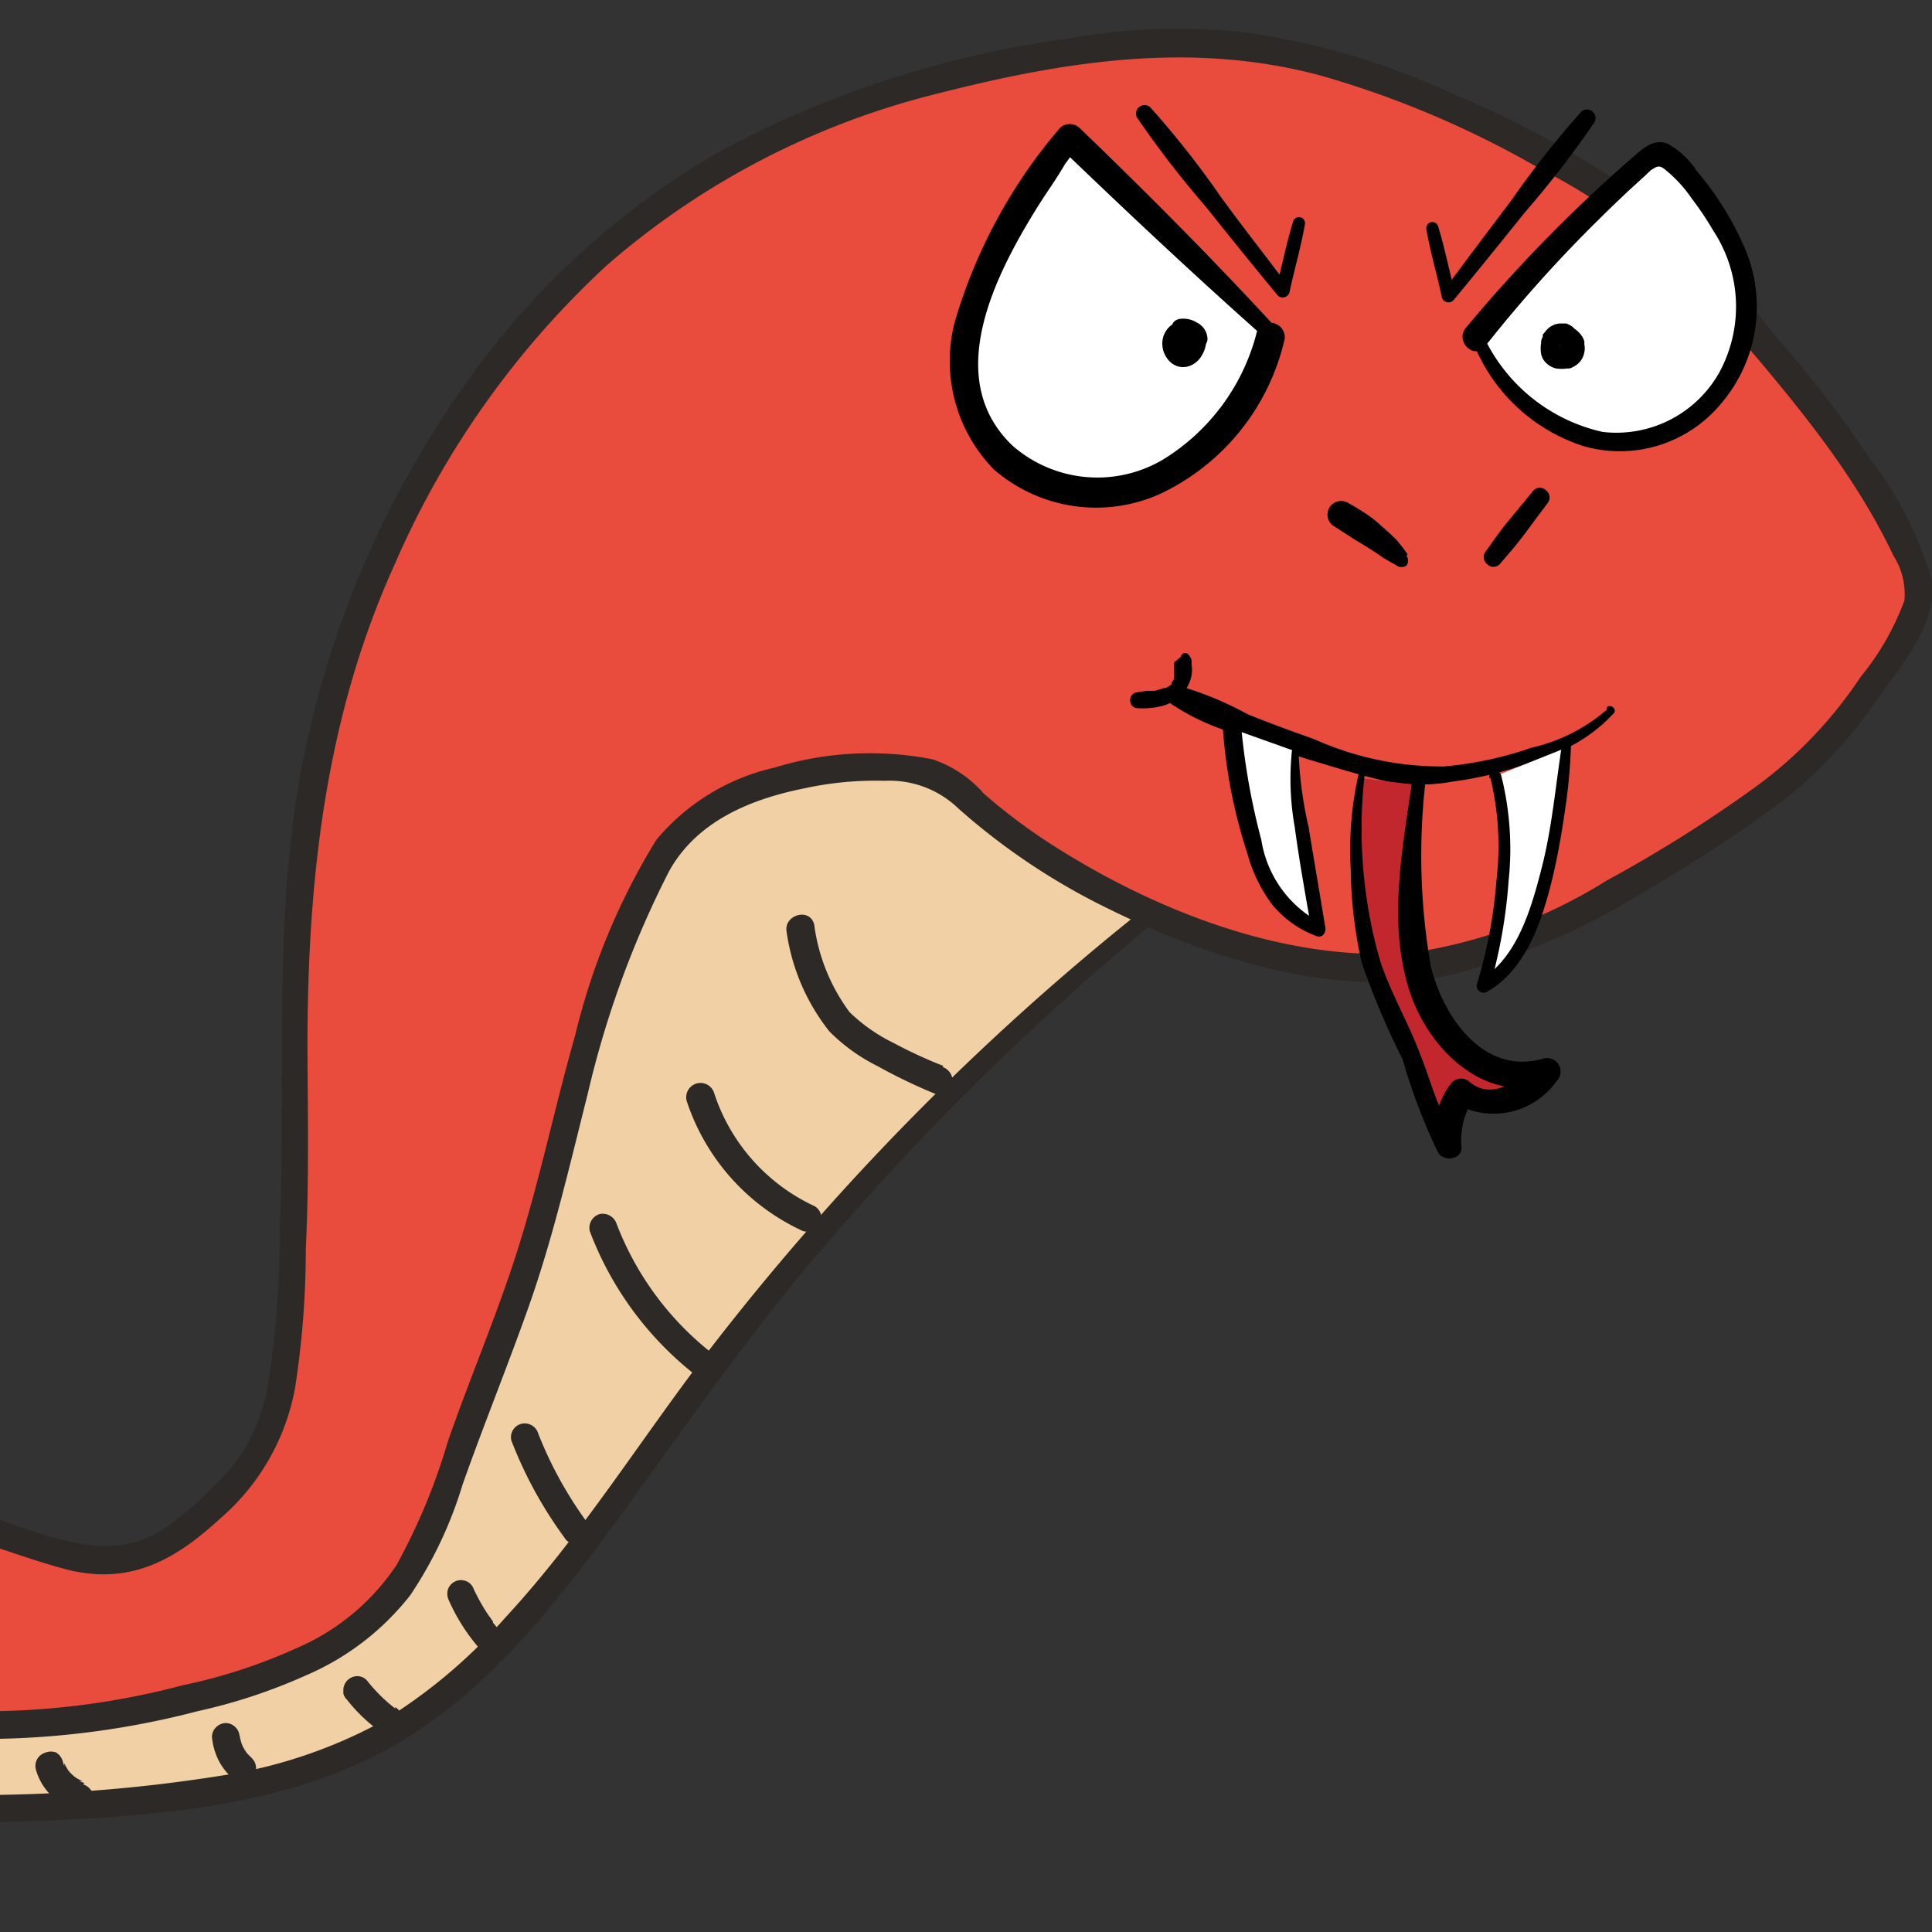 <svg xmlns="http://www.w3.org/2000/svg" viewBox="0 0 70 70"><rect x="0" y="0" width="70" height="70" fill="#333333" stroke="none"/><defs><style>.cls-1{fill:#f0d0a4;}.cls-2{fill:#2d2926;}.cls-3{fill:#e94b3c;}.cls-4{fill:#fff;}.cls-5{fill:#c1272d;}</style></defs><title>Artboard 1</title><g id="Layer_4" data-name="Layer 4"><path class="cls-1" d="M44.19,31.15a94.21,94.21,0,0,0-19.4,19.72c-3,4.1-5.76,8.56-9.95,11.44C10.44,65.33,3.33,65.5-2,65.5c-17.5,0-33-1.5-47.59-1.11-4.7.12-17.73.72-22.41,1.11-6.87.57-5.5,0-18.5,0s-17-2-22-3-7.72-2-13-7c-1.93-1.84-10.42-11.39-11-14,7.42,6,6.63,5.19,13,9,15.31,9.15,28.84,8.28,38.37,7.72,9.91-.59,11.25-2,22.63-2.72,6.33-.42,11.75-2.13,18-1,11.06,2,6.76-.84,18-1,3.64,0,21.48,2.09,25,3s9.1,3.64,12-2,7.55-24.13,11.77-28.87a5.62,5.62,0,0,1,3.16-2.11,6.35,6.35,0,0,1,3.41.77c2.76,1.19,8,3.74,15.66,6.78"/><path class="cls-2" d="M44.06,30.93A92.74,92.74,0,0,0,25.8,48.78c-2.53,3.27-4.71,6.83-7.52,9.86a19.26,19.26,0,0,1-4.52,3.78,17.74,17.74,0,0,1-5.34,1.85A56.41,56.41,0,0,1-2.9,65c-4.69,0-9.38-.14-14.07-.32-8.75-.32-17.5-.83-26.26-.88-6.39,0-12.77.27-19.15.59-2.85.15-5.7.29-8.54.5-1.9.14-3.8.32-5.71.34-1.72,0-3.44-.09-5.16-.14C-85.48,65-89.18,65-92.88,65a70.81,70.81,0,0,1-10.38-.88c-2.14-.37-4.24-.9-6.34-1.43-2.4-.61-4.88-1-7.21-1.8A24,24,0,0,1-125.24,55c-1.6-1.56-3.06-3.26-4.51-4.95a67.77,67.77,0,0,1-5.13-6.57A7.34,7.34,0,0,1-136,41.36l-.88.51a87,87,0,0,0,7.69,5.85,106.35,106.35,0,0,0,9.25,5.36,57.76,57.76,0,0,0,25.06,6A109.46,109.46,0,0,0-74.5,57.51c3.75-.63,7.5-1.12,11.29-1.39,5-.36,10-1.56,15.05-1.42,3.69.1,7.37,1.45,11.08,1,2.09-.26,4-1.11,6.15-1.37,5.74-.7,11.6.23,17.3.92,3,.36,6,.75,9,1.23,2.24.36,4.33,1,6.53,1.59,3,.75,6.22.68,8.27-2C11.81,54,12.61,51,13.49,48.53c2.25-6.44,4.09-13.16,7.16-19.27a16.29,16.29,0,0,1,1.86-3,6.8,6.8,0,0,1,2.19-1.84c1.33-.62,2.71-.05,3.95.49,3,1.3,6,2.7,9,4,2.24,1,4.48,1.88,6.74,2.78.72.29,1-.87.32-1.16-4.08-1.63-8.11-3.39-12.12-5.2-1.22-.56-2.45-1.13-3.69-1.66-2.06-.87-4-1.09-5.8.41C20.91,25.8,19.68,28.47,18.6,31c-1.38,3.18-2.53,6.46-3.65,9.74s-2.14,6.41-3.31,9.59c-.93,2.53-1.92,5.92-4.78,6.83s-5.68-.56-8.36-1.21c-2.21-.53-4.51-.8-6.76-1.11C-14,54-19.8,53.18-25.58,53a28.42,28.42,0,0,0-8.62.87c-.85.23-1.68.53-2.55.69a13.22,13.22,0,0,1-3.61,0c-2.28-.22-4.52-.78-6.82-.93a37.46,37.46,0,0,0-7.25.36c-2.46.31-4.91.71-7.38.91s-4.65.35-7,.63c-3.12.38-6.2,1-9.3,1.45-3.55.51-7.13.73-10.71.9-8,.37-15.87-.21-23.46-2.75a69.34,69.34,0,0,1-13.1-6.32,59.94,59.94,0,0,1-6-3.9c-1.6-1.23-3.17-2.5-4.74-3.76a.53.53,0,0,0-.88.51,7.87,7.87,0,0,0,1.13,2.24c.7,1.08,1.48,2.11,2.27,3.12,1.75,2.25,3.61,4.43,5.53,6.54a42.16,42.16,0,0,0,6,5.61,21.14,21.14,0,0,0,8.34,3.64c4.63,1,9.17,2.3,13.9,2.8,6.8.72,13.67.4,20.49.64,4,.14,7.91-.28,11.87-.51,6-.35,11.9-.65,17.86-.81,8.66-.23,17.32.2,26,.55,4.73.19,9.46.37,14.19.46,4.23.09,8.5.2,12.73-.06,3.63-.22,7.48-.72,10.72-2.5,3.44-1.87,6-5.12,8.28-8.23,2.56-3.52,5-7.08,7.89-10.38a96.25,96.25,0,0,1,9.21-9.3c1.61-1.42,3.28-2.79,5-4.11.24-.18-.08-.59-.32-.41Z"/></g><g id="Layer_1" data-name="Layer 1"><path class="cls-3" d="M-126.5,51.5c4,3,6,6,11,7s12,3,19,3,17,1.36,26.5,1c10.23-.38,19.5-4,27.5-4s11-1,17,0,21.5,4,25.5,4A37.91,37.91,0,0,0,9,61c6.84-2.37,6.24-5.3,9-12s2.55-11.74,6-18c1.49-2.7,7.34-3.89,10.24-2.85l.24.19c4.66,4.63,13.65,7.91,18.8,6.24a43.73,43.73,0,0,0,11.07-6,11,11,0,0,0,2.18-2.05,18.58,18.58,0,0,0,3-4.77c.39-1.41-3.44-6.87-5.27-8.87-2.45-2.68-3.06-4.17-6.18-6C53.33,4,48.2,1.54,42.71,1.5A46.22,46.22,0,0,0,32.25,3.36c-9.52,3-15.54,9.51-19.22,18.79-2.29,5.77-2.52,12.15-2.33,18.36.08,2.71-.27,7.07-.29,8.12a10.68,10.68,0,0,1-1,4,13,13,0,0,1-3.86,3.6c-1.69.85-3.26,0-5.54-.7-4.72-1.42-9.7-1.87-14.5-3h0l-12-2h-18l-11,2s-5,1.12-14.5,3c-5.29,1-6.5,1-17.5,0s-8.68-.7-15-1c-9-.42-8-1-12-2a30,30,0,0,1-10-4c-3-2-10.93-6.3-14-9C-138.5,39.5-130.5,48.5-126.5,51.5Z"/><path class="cls-2" d="M-126.75,51.93c2,1.49,3.69,3.25,5.7,4.68a16.07,16.07,0,0,0,6.28,2.55c5.53,1.17,11,2.57,16.69,2.81,2.64.11,5.29.11,7.94.27s5.61.38,8.42.54a89.74,89.74,0,0,0,17.95-.37c5.5-.79,10.88-2.28,16.39-3a80.52,80.52,0,0,1,8.22-.43c2.18-.08,4.36-.26,6.54-.34a50.32,50.32,0,0,1,11.14,1.11c4.09.73,8.17,1.47,12.27,2.14A60.85,60.85,0,0,0,0,63a30.9,30.9,0,0,0,7.16-1,20.12,20.12,0,0,0,3.93-1.3,9.58,9.58,0,0,0,3.78-2.91,14.94,14.94,0,0,0,1.89-4c.77-2.18,1.64-4.31,2.41-6.49.88-2.5,1.47-5.08,2.12-7.65a35.25,35.25,0,0,1,2.95-8.08c1-1.81,2.94-2.61,4.87-3a12.12,12.12,0,0,1,2.94-.28,3.59,3.59,0,0,1,2.67,1,24,24,0,0,0,5.49,3.66c3.68,1.81,8.2,3.24,12.32,2.38a24.64,24.64,0,0,0,7-3,54.11,54.11,0,0,0,4.71-3.05A16.24,16.24,0,0,0,68,25.36c.81-1.14,2.24-2.81,2-4.33a13.34,13.34,0,0,0-2.28-4.45,38.31,38.31,0,0,0-3.36-4.36A34.92,34.92,0,0,0,60,7.54a35.13,35.13,0,0,0-7.22-4.08,27.19,27.19,0,0,0-7.53-2.27,22.54,22.54,0,0,0-6.76.24A37,37,0,0,0,26,5.53a29,29,0,0,0-9.38,8.73,35.46,35.46,0,0,0-5.77,14c-.95,5.45-.47,10.9-.72,16.39A34.38,34.38,0,0,1,9.74,50a6.72,6.72,0,0,1-1.14,2.9,13.22,13.22,0,0,1-2.51,2.39c-2.29,1.67-5,0-7.46-.66-3-.78-6.11-1.24-9.18-1.8C-15.77,51.85-21,50.65-26.29,50a39.73,39.73,0,0,0-4.63,0h-9.34a33.61,33.61,0,0,0-4.49,0c-2.57.35-5.12.93-7.66,1.39-5.16.94-10.26,2.1-15.4,3.13A44.22,44.22,0,0,1-77,55.76c-4.55,0-9.1-.64-13.62-1-2.64-.23-5.27-.46-7.92-.56a95.15,95.15,0,0,1-10.26-.65,61.52,61.52,0,0,1-7-1.86,29.46,29.46,0,0,1-7.37-2.9c-1.58-.92-3.11-2-4.68-2.89-3.48-2.08-7.23-4-10.32-6.71a.5.5,0,0,0-.7.7c1.49,1.69,3,3.34,4.58,5a65.63,65.63,0,0,0,7.52,7.11c.51.39,1-.48.5-.86a65.52,65.52,0,0,1-7.48-7.14q-2.25-2.35-4.42-4.78l-.7.7c3.08,2.67,6.8,4.66,10.29,6.74,1.55.93,3.07,1.92,4.63,2.86a27.85,27.85,0,0,0,6.55,2.79c1.64.49,3.31.85,4.93,1.38a20.62,20.62,0,0,0,2.77.75,73.54,73.54,0,0,0,10.38.76c7,.25,14,1.29,21,1.59a32.71,32.71,0,0,0,7.77-.61c4.31-.82,8.6-1.71,12.88-2.63,4-.86,8.11-1.56,12.17-2.29.34-.06.67-.14,1-.19s-.17,0,.19,0h11.46c2.08,0,4.16-.06,6.23,0,.24,0-.17,0,.14,0s.76.13,1.14.19l4.29.71c2.13.36,4.28.67,6.41,1.07l8.81,1.67c1.41.27,2.8.56,4.19.91s2.77.92,4.19,1.28C4.82,57.41,6.4,56.47,8,55a8.19,8.19,0,0,0,2.69-4.71,32.75,32.75,0,0,0,.39-5.05c.12-2.46.07-4.89.06-7.35,0-6,.65-11.91,3.15-17.42A32.11,32.11,0,0,1,22,9.6,28.74,28.74,0,0,1,33.93,3.4c4.66-1.19,9.3-1.93,14-.64a35.16,35.16,0,0,1,7.93,3.39,19.45,19.45,0,0,1,5.74,4.4c2.53,3,5.31,6,7,9.58A2.57,2.57,0,0,1,69,21.76a9.59,9.59,0,0,1-1.59,2.77,15.55,15.55,0,0,1-3.83,4,49.68,49.68,0,0,1-5.36,3.37,18.51,18.51,0,0,1-7,2.61c-4.46.39-9.17-1.43-12.88-3.76a21.11,21.11,0,0,1-2.7-2,4.22,4.22,0,0,0-1.86-1.24,11.76,11.76,0,0,0-5.71.3,7.82,7.82,0,0,0-4.29,2.62,24.34,24.34,0,0,0-2.94,7.08c-.71,2.49-1.23,5-2,7.5s-1.78,4.81-2.62,7.24a22.23,22.23,0,0,1-1.85,4.45,8.26,8.26,0,0,1-3.59,3,19.66,19.66,0,0,1-4.16,1.36A28.06,28.06,0,0,1-.22,62,70.21,70.21,0,0,1-10,60.71c-4-.66-7.93-1.38-11.9-2.09a49.26,49.26,0,0,0-11-1c-2.21.1-4.42.27-6.63.34-2.58.08-5.13.06-7.69.39-5.42.72-10.71,2.17-16.1,3a87.13,87.13,0,0,1-18.05.48c-5.39-.3-10.75-.68-16.15-.82-5.79-.15-11.38-1.6-17-2.79a15.63,15.63,0,0,1-6.28-2.62c-1.9-1.41-3.58-3.08-5.47-4.51C-126.76,50.68-127.26,51.55-126.75,51.93Z"/><path d="M55.57,17.76l-.9,1.09c-.31.37-.58.77-.87,1.17a.34.34,0,0,0,.09.43.32.32,0,0,0,.44,0c.32-.37.64-.74.93-1.13l.84-1.13a.33.33,0,0,0-.09-.43.32.32,0,0,0-.44,0Z"/><path d="M51,20.09a4.81,4.81,0,0,0-.44-.57c-.17-.16-.34-.32-.52-.47a3.88,3.88,0,0,0-.6-.47q-.3-.2-.6-.36a.49.49,0,1,0-.5.85l.56.36c.19.13.39.24.58.36s.37.23.55.36.38.22.57.34a.32.32,0,0,0,.36,0,.3.3,0,0,0,0-.35Z"/><path d="M58.22,25.71a6.27,6.27,0,0,1-2.73,1.38,13.18,13.18,0,0,1-3.17.68,11.28,11.28,0,0,1-4.73-1c-.8-.28-1.59-.57-2.38-.89a12.32,12.32,0,0,0-2.56-1.05c-.31-.05-.64.33-.34.59a8.24,8.24,0,0,0,2.47,1.16q1.29.51,2.61.93c1,.3,1.92.59,2.89.81a6.57,6.57,0,0,0,2.34,0,13.17,13.17,0,0,0,3.31-.88,5.8,5.8,0,0,0,2.55-1.61c.11-.15-.14-.34-.26-.2Z"/><path class="cls-4" d="M54.18,28.12A7.35,7.35,0,0,1,54.46,30a17.67,17.67,0,0,1-.74,5.74,3.37,3.37,0,0,0,1.11-1c1.22-1.74,1.75-5.53,1.92-7.65"/><path d="M54,28.18a10.52,10.52,0,0,1,.22,3.71,17.3,17.3,0,0,1-.71,3.77.25.25,0,0,0,.36.28c1.44-.82,2-2.59,2.37-4.09.2-.84.35-1.69.47-2.55A19.36,19.36,0,0,0,56.92,27c0-.18-.31-.24-.33,0-.23,1.49-.36,3-.73,4.44s-.88,3.29-2.27,4.09l.37.28a18.45,18.45,0,0,0,.7-3.9,10.91,10.91,0,0,0-.27-3.82c-.08-.27-.5-.16-.42.11Z"/><path class="cls-4" d="M46.93,27.22a20.25,20.25,0,0,0,.36,3.55l.48,2.91a3.49,3.49,0,0,1-1.36-1,5.78,5.78,0,0,1-1-2.19,20.35,20.35,0,0,1-.75-4.08"/><path d="M46.81,27.19a9.89,9.89,0,0,0,.1,2.77c.17,1.27.4,2.53.62,3.79l.31-.32a4.11,4.11,0,0,1-2.14-3,24.74,24.74,0,0,1-.72-4c0-.42-.69-.44-.67,0a18.78,18.78,0,0,0,.89,4.51,5.46,5.46,0,0,0,.89,1.83,3.77,3.77,0,0,0,1.62,1.15c.2.08.34-.14.31-.31-.2-1.22-.41-2.44-.61-3.66a14.09,14.09,0,0,1-.36-2.73c0-.14-.22-.17-.24,0Z"/><path d="M42.54,24c0,.06,0,.11,0,.16a.76.76,0,0,0,0,.15s0,.06,0,.07,0,0,0,0v0a.83.83,0,0,1,0,.15s0,.07,0,0l0,.06-.09.15s0,0,0,0l0,.05-.06.05,0,0h0l-.15.09-.07,0c.06,0,0,0,0,0l-.33.1-.16,0h-.13l-.4.06a.29.29,0,0,0-.2.32.27.27,0,0,0,.28.25,2.89,2.89,0,0,0,.83-.07,1.56,1.56,0,0,0,.75-.42,1.4,1.4,0,0,0,.36-.69,1.19,1.19,0,0,0,0-.42.94.94,0,0,0,0-.16.54.54,0,0,0-.11-.18.15.15,0,0,0-.27.07Z"/><path class="cls-5" d="M51.39,28.45l0,.26c-.11,1.13-.22,2.26-.24,3.39a11.11,11.11,0,0,0,.39,3.54,5.08,5.08,0,0,0,1.63,2.56,3.14,3.14,0,0,0,2.91.59,3.2,3.2,0,0,1-1.41,1A1.8,1.8,0,0,1,53,39.55a2.73,2.73,0,0,0-.47,2,14.62,14.62,0,0,1-1.26-3c-.49-1.25-1.21-2.4-1.59-3.68a17,17,0,0,1-.33-6.67"/><path d="M51.15,28.39c-.36,2.54-.9,5.25,0,7.75.75,2,2.7,3.85,5,3.12l-.48-.82c-.54.65-1.55,1.46-2.4.78a.47.47,0,0,0-.67,0A3,3,0,0,0,52,41.51l.84-.23a6.94,6.94,0,0,1-.83-1.54c-.19-.53-.36-1.06-.57-1.58C51,37,50.4,36,50,34.8a17.34,17.34,0,0,1-.56-6.69c0-.13-.21-.16-.23,0a12.44,12.44,0,0,0-.27,3.39,16.1,16.1,0,0,0,.4,3.39,28.09,28.09,0,0,0,1.48,3.49,21,21,0,0,0,1.29,3.39c.22.34.89.24.84-.23a2.76,2.76,0,0,1,.43-1.72l-.64.17a2.8,2.8,0,0,0,3.66-.82.49.49,0,0,0-.47-.82C53.74,39,52.27,36.8,51.84,35a23.33,23.33,0,0,1-.21-6.52c0-.27-.44-.34-.48-.06Z"/></g><g id="Layer_2" data-name="Layer 2"><path class="cls-4" d="M46.14,12.15,38.76,5s-4.1,5.18-3.79,8.38a5.46,5.46,0,0,0,.56,2.1,4.7,4.7,0,0,0,3.88,2.39,6,6,0,0,0,4.34-1.66,8.6,8.6,0,0,0,2.36-4.07"/><path d="M46.35,12C44,9.44,41.57,7,39.12,4.64a.52.52,0,0,0-.72,0,19,19,0,0,0-3.8,7A5.62,5.62,0,0,0,36,17a5.65,5.65,0,0,0,6,.91,8.22,8.22,0,0,0,4.55-5.65.53.53,0,0,0-1-.28,7.61,7.61,0,0,1-3.41,4.67,4.67,4.67,0,0,1-5.44-.49c-2.59-2.45-.62-6.23.89-8.66.33-.53.68-1,1-1.56l.37-.5c.07-.1.12-.16.08-.1H38.4c2.46,2.37,5,4.75,7.54,7a.29.29,0,0,0,.41-.41Z"/><path class="cls-4" d="M53.57,12.31c.77,2,3.48,4,5.64,3.71a5,5,0,0,0,4.08-4.48c.13-2.16-1.19-4.13-2.65-5.73a.76.76,0,0,0-.54-.32.73.73,0,0,0-.42.23,52,52,0,0,0-6.23,6.45"/><path d="M53.36,12.37a6.4,6.4,0,0,0,4,3.79,4.76,4.76,0,0,0,5-1.54A5.39,5.39,0,0,0,63.22,9a11,11,0,0,0-1.74-2.8,3,3,0,0,0-1.07-1c-.53-.19-.93.22-1.3.54a53.53,53.53,0,0,0-6,6.14c-.4.48.3,1.17.69.68a48.94,48.94,0,0,1,4.14-4.62c.36-.36.73-.71,1.1-1.06l.56-.51.21-.2c.24-.16.32-.2.55,0A4.81,4.81,0,0,1,61.3,7.2a11,11,0,0,1,.77,1.15,5,5,0,0,1,.21,5.17,4.28,4.28,0,0,1-4.21,2.13,6.27,6.27,0,0,1-4.31-3.45c-.1-.23-.48-.07-.4.17Z"/><path class="cls-4" d="M43.38,12.31a.46.46,0,0,0-.73-.28.54.54,0,0,0,.1.87c.31.15.64-.24.63-.59-.13.17-.28.44-.37.25s-.3-.41-.25-.62c.23,0,.6.13.62.37"/><path d="M43.51,12.31s0-.07,0-.1l0,.13,0,0a.29.29,0,0,0,0-.33.69.69,0,0,0-.27-.29.68.68,0,0,0-.5-.07.75.75,0,0,0-.39.21.85.85,0,0,0-.21.37.91.91,0,0,0,.19.81.74.74,0,0,0,.36.24.72.72,0,0,0,.52-.07.87.87,0,0,0,.35-.36,1,1,0,0,0,.14-.51.34.34,0,0,0-.25-.33h-.18a.35.35,0,0,0-.2.16l-.14.19,0-.07s0,.07-.09.09l.07,0a.05.05,0,0,1,0,0l.08,0h0l.09,0h0l.09,0h0l.08,0,0,0,.07.06,0,0,.06.07a.26.26,0,0,1,0-.09l-.07-.11L43.09,12l0,.09a.37.37,0,0,1,0-.14V12l-.33.25h0l.19.05-.09,0a.51.51,0,0,1,.16.09L43,12.33a.3.3,0,0,1,.08.08l0-.08,0,.09,0-.08a.14.14,0,0,1,0,.06.34.34,0,0,0,.16.21.41.41,0,0,0,.22,0,.34.34,0,0,0,.29-.34.68.68,0,0,0-.38-.58.93.93,0,0,0-.58-.14.4.4,0,0,0-.21.07.31.31,0,0,0-.12.18.76.76,0,0,0,.11.59l.1.17a.88.88,0,0,0,.12.19.41.41,0,0,0,.33.18.48.48,0,0,0,.32-.15,2.78,2.78,0,0,0,.26-.34L43,12.31v0a1.21,1.21,0,0,1,0,.18l0-.08a1.09,1.09,0,0,1-.08.15l0-.07-.11.11.07,0-.11.06.09,0-.09,0h.08l-.08,0,.08,0-.1,0,.07,0a.27.27,0,0,1-.07-.08l.05.07a.75.75,0,0,1-.07-.12l0,.08a.83.83,0,0,1,0-.15v0a.65.65,0,0,1,0-.13l0,.08a.3.3,0,0,1,.06-.11l-.06.07a.46.46,0,0,0,.07-.07l-.06.06.1-.07-.08,0,.12,0H42.9l.16,0H43a.2.2,0,0,1,.11,0l-.07,0,.1.05s0,0,0,0,0,0,0,0a.24.24,0,0,0,.12.07.33.33,0,0,0,.17,0l-.15-.06v0h0a.12.12,0,0,0,.14.09.13.13,0,0,0,.11-.12Z"/><path class="cls-4" d="M56.46,12.22a.38.38,0,0,1,.43.5.45.45,0,0,1-.69.12.47.47,0,0,1,0-.6.34.34,0,0,1,.54.13c.06.22-.23.44-.4.3s.06-.49.24-.36"/><path d="M56.58,12.66h-.1l.07,0-.1,0,.08,0-.1-.07a.3.3,0,0,1,.08.08l-.07-.09a.21.21,0,0,1,.06.1l0-.11a.3.3,0,0,1,0,.1v-.15a.19.19,0,0,1,0,.08l0-.1a.16.16,0,0,1,0,.07l.07-.08-.07.06.09-.06-.1.05.11,0a.31.31,0,0,1-.13,0h.09a.7.7,0,0,1-.14,0l.1,0-.08-.05.08.06,0,0,.06.08-.06-.1,0,.09a.74.74,0,0,1,0-.14l0,.1a.11.11,0,0,1,0-.08l0,.09,0-.12,0,.09a.41.41,0,0,1,0-.09l-.06.07.06,0-.07,0,.07,0-.08,0,.08,0h-.08a.29.29,0,0,1,.1,0l-.08,0,.07,0-.07,0,.06,0-.06-.07,0,.06,0-.09a.64.64,0,0,1,0,.07l0-.1a.06.06,0,0,1,0,.06l0-.09s0,.05,0,.07l0-.08,0,.06,0-.07-.06.06.07-.05-.07,0,.08,0h0l.08,0,0,0,.07,0s0,0,0,0l0,.07s0,0,0,0l0,.08v.08s0,0,0-.06l0,.08a.16.16,0,0,1,0-.07l0,.06,0,0-.07,0,0,0-.08,0h-.06l-.07,0h0a.31.31,0,0,0,.25,0,.32.32,0,0,0,.23-.41A.4.4,0,0,0,56.8,12a.5.5,0,0,0-.5,0,.39.39,0,0,0-.1.08l0,0a.76.76,0,0,0-.13.23s0,0,0,.05a.32.32,0,0,0,0,.14.45.45,0,0,0,.07.25.47.47,0,0,0,.19.18l.13,0,.14,0a.67.67,0,0,0,.44-.2.62.62,0,0,0,.17-.45.65.65,0,0,0-.08-.27.76.76,0,0,0-.2-.2,1,1,0,0,0-.18-.09l-.21,0A.71.71,0,0,0,56,12l-.1.12a.25.25,0,0,0,0,.07.76.76,0,0,0-.06.16.9.9,0,0,0,0,.16v-.09a1.13,1.13,0,0,0,0,.41.61.61,0,0,0,.19.33.75.75,0,0,0,.35.19,1.34,1.34,0,0,0,.4,0l.09,0a.82.82,0,0,0,.19-.09.73.73,0,0,0,.27-.28.8.8,0,0,0,.07-.2.69.69,0,0,0,0-.32.19.19,0,0,0,0-.1.66.66,0,0,0-.09-.19,1,1,0,0,0-.33-.3.89.89,0,0,0-.32-.08.47.47,0,0,0-.23,0,.43.43,0,0,0-.27.21.45.45,0,0,0,0,.34.43.43,0,0,0,.55.32Z"/></g><g id="Layer_3" data-name="Layer 3"><path d="M46.86,8c-.25.8-.41,1.64-.63,2.45l.46-.06C45.87,9.29,45,8.19,44.21,7.1a33,33,0,0,0-2.54-3.22.31.31,0,0,0-.48.37,35.38,35.38,0,0,0,2.5,3.24c.86,1.08,1.73,2.16,2.61,3.22a.26.26,0,0,0,.42-.11c.17-.83.42-1.65.56-2.48A.22.22,0,0,0,46.86,8Z"/><path d="M51.68,8.3c.14.83.39,1.65.56,2.47a.25.25,0,0,0,.42.11c.88-1.06,1.74-2.13,2.61-3.21a35.38,35.38,0,0,0,2.5-3.24.31.31,0,0,0-.48-.38,34.22,34.22,0,0,0-2.54,3.22c-.83,1.1-1.66,2.2-2.48,3.31l.46.06c-.22-.81-.38-1.65-.63-2.46a.22.22,0,0,0-.42.12Z"/></g><g id="Layer_5" data-name="Layer 5"><path class="cls-2" d="M34.18,38.62a16.32,16.32,0,0,1-1.8-.83,6.15,6.15,0,0,1-1.6-1.12A6.81,6.81,0,0,1,29.5,33.5c-.15-.63-1.11-.36-1,.26a7.51,7.51,0,0,0,1.55,3.61,6.61,6.61,0,0,0,1.75,1.26,19.58,19.58,0,0,0,2.08,1,.51.51,0,0,0,.62-.35.53.53,0,0,0-.35-.62Z"/><path class="cls-2" d="M29.51,43.7a6.87,6.87,0,0,1-3.63-4.08.5.5,0,0,0-1,.27A7.9,7.9,0,0,0,29,44.56a.51.51,0,0,0,.69-.18.49.49,0,0,0-.18-.68Z"/><path class="cls-2" d="M25.76,49a10.92,10.92,0,0,1-3.42-4.66.53.53,0,0,0-.62-.35.52.52,0,0,0-.35.62,12,12,0,0,0,3.69,5.1.51.51,0,0,0,.7,0,.5.5,0,0,0,0-.71Z"/><path class="cls-2" d="M21.31,55.21a14.37,14.37,0,0,1-1.81-3.27.51.51,0,0,0-.62-.35.5.5,0,0,0-.35.61,15.16,15.16,0,0,0,1.92,3.51.5.5,0,0,0,.68.18.49.49,0,0,0,.18-.68Z"/><path class="cls-2" d="M18.2,59.18c-.12-.12-.23-.26-.34-.39s.06.08,0,0l0-.05a.44.44,0,0,1-.08-.11c-.06-.07-.1-.14-.15-.21a6.84,6.84,0,0,1-.5-.92.48.48,0,0,0-.29-.23.49.49,0,0,0-.39.05.5.5,0,0,0-.23.3.56.56,0,0,0,.05.38,6.89,6.89,0,0,0,1.23,1.87.5.5,0,0,0,.71,0,.51.51,0,0,0,0-.71Z"/><path class="cls-2" d="M14.33,61.91l-.14-.11.1.08a5.86,5.86,0,0,1-1-1,.47.47,0,0,0-.35-.15.51.51,0,0,0-.5.5l0,.13a.45.45,0,0,0,.13.22,5.79,5.79,0,0,0,1.24,1.18.5.5,0,0,0,.38,0,.5.5,0,0,0,.3-.23.51.51,0,0,0,.05-.38l-.05-.12a.39.39,0,0,0-.18-.18Z"/><path class="cls-2" d="M9.14,63.71a2.06,2.06,0,0,1-.25-.26l.08.1a1.57,1.57,0,0,1-.22-.38l.05.12a1.73,1.73,0,0,1-.12-.43l0,.13v-.06a.49.49,0,0,0-.15-.35.49.49,0,0,0-.35-.15.51.51,0,0,0-.35.15.49.49,0,0,0-.15.35,2.36,2.36,0,0,0,.25.87,2.1,2.1,0,0,0,.49.62.55.55,0,0,0,.36.15.51.51,0,0,0,.35-.15.5.5,0,0,0,0-.71Z"/><path class="cls-2" d="M3.06,64.6l-.19-.06.12,0a2.33,2.33,0,0,1-.34-.2l.1.07a1.64,1.64,0,0,1-.3-.29l.08.1a1.68,1.68,0,0,1-.2-.34l0,.11a1.39,1.39,0,0,1-.06-.19.58.58,0,0,0-.23-.3.53.53,0,0,0-.39,0,.5.5,0,0,0-.35.61,2.07,2.07,0,0,0,1.44,1.45.49.49,0,0,0,.39,0,.53.53,0,0,0,.23-.3.5.5,0,0,0-.05-.38.56.56,0,0,0-.3-.23Z"/></g></svg>